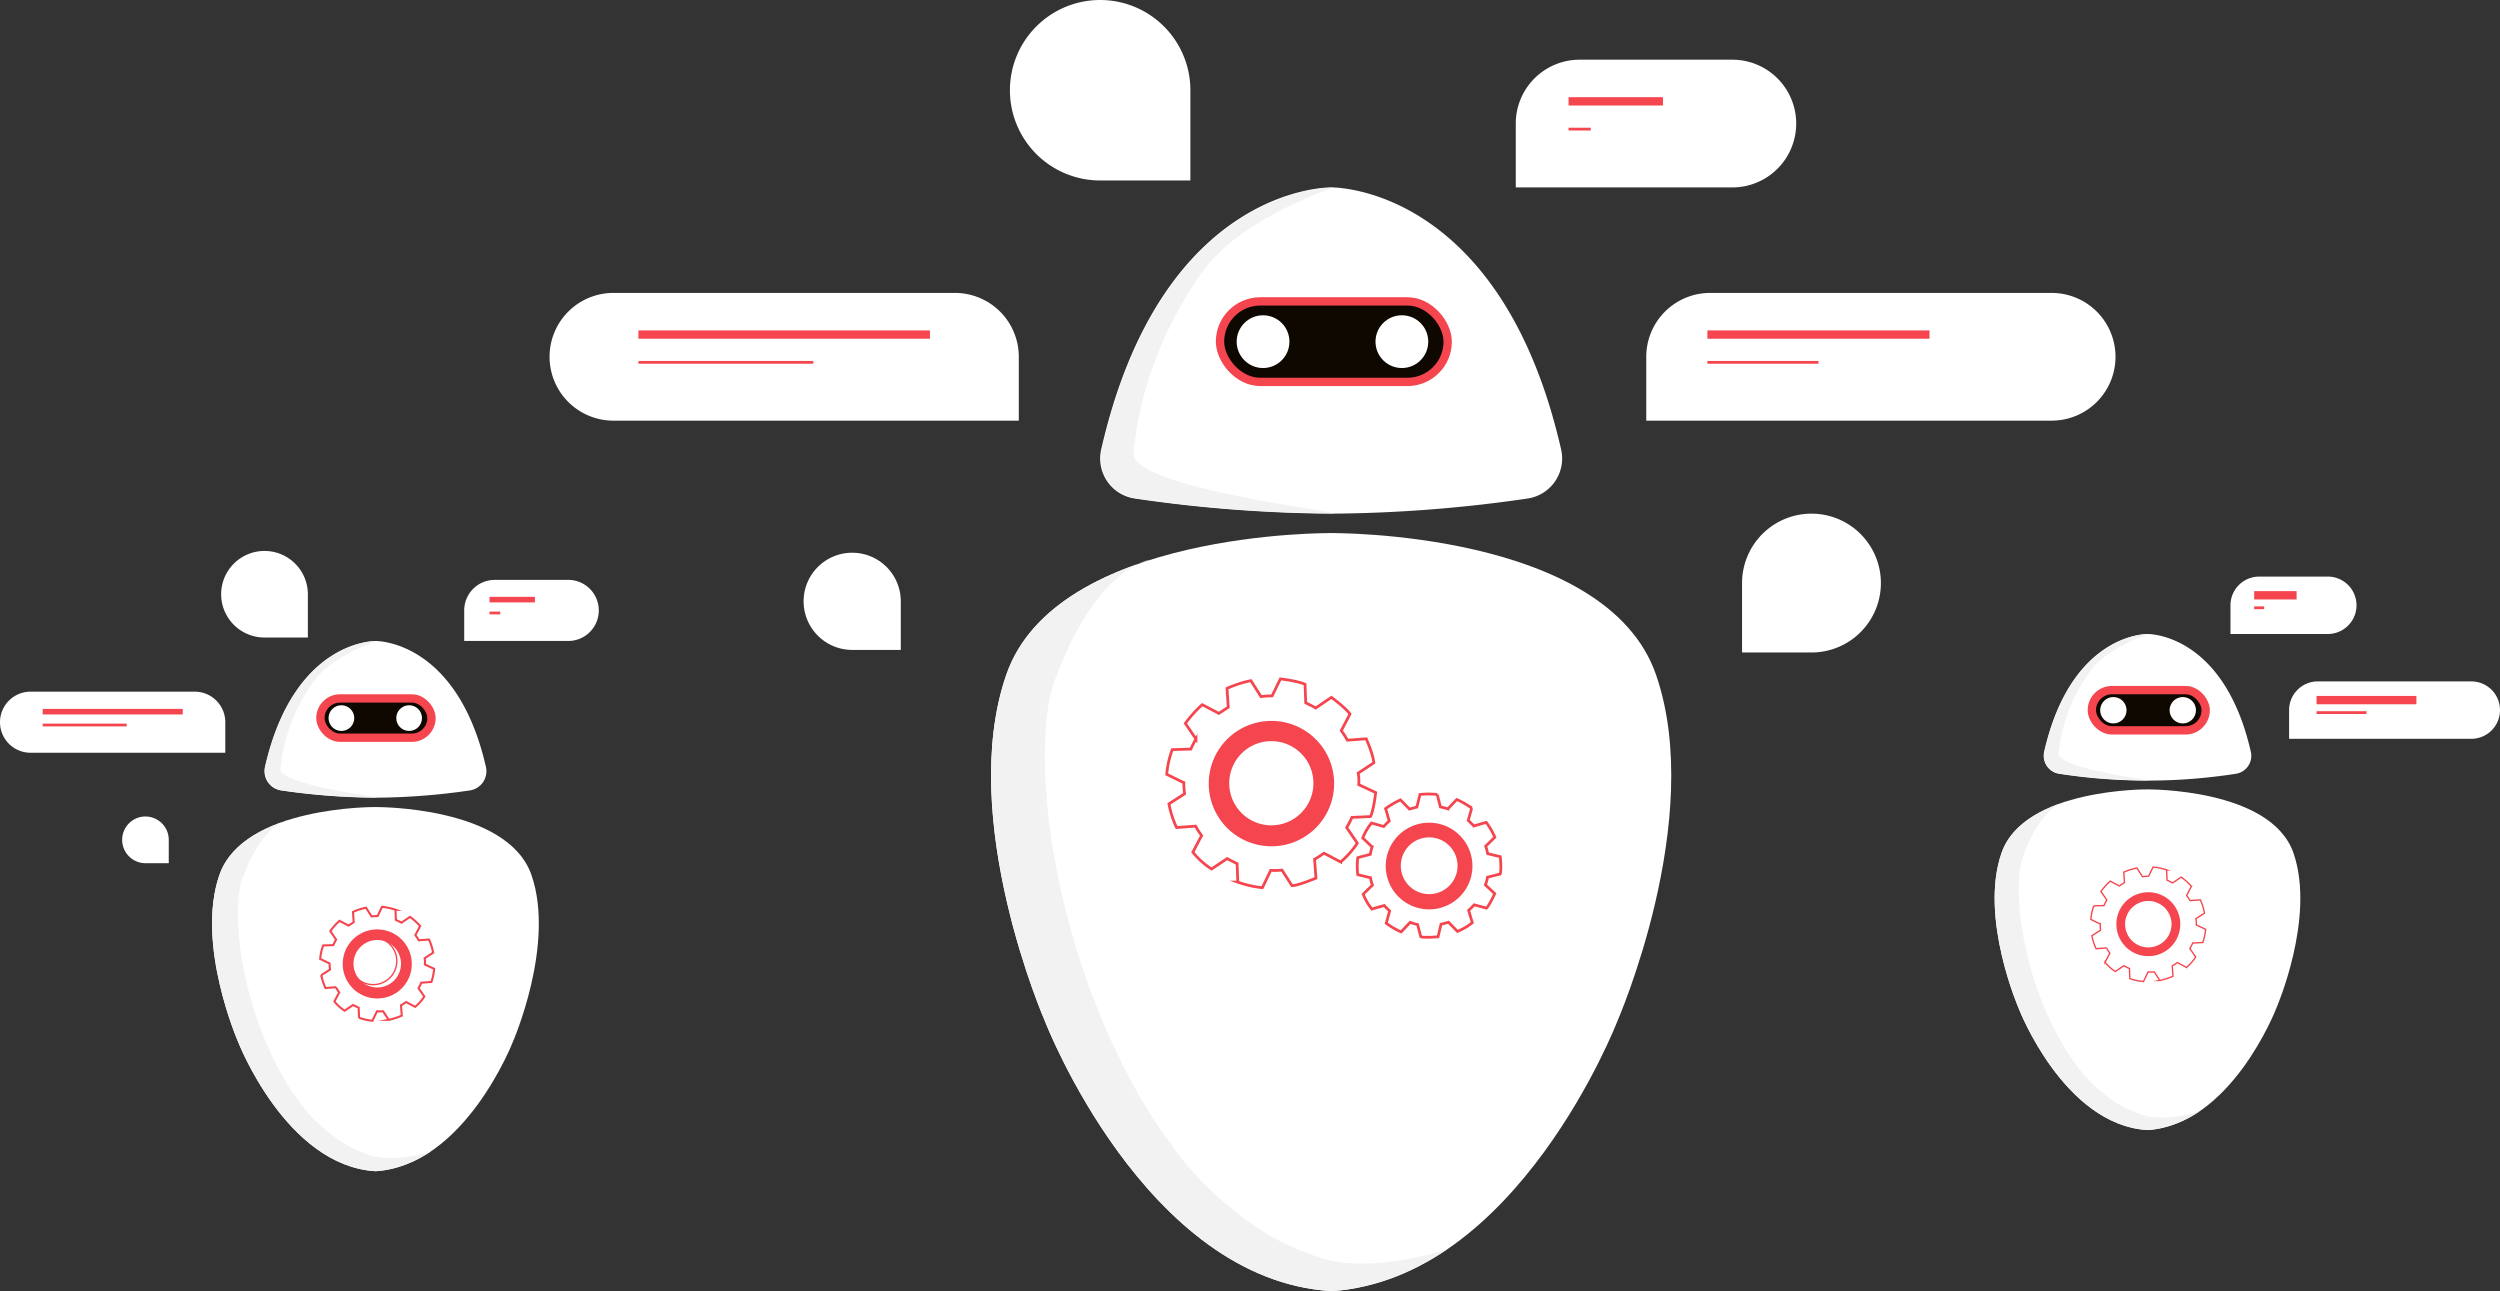 <svg xmlns="http://www.w3.org/2000/svg" viewBox="0 0 900.4 465"><rect x="0" y="0" width="900.4" height="465" fill="#333333" stroke="none"/><defs><style>.cls-1{fill:#fff;}.cls-2,.cls-3,.cls-5{fill:#0e0800;}.cls-2,.cls-3,.cls-5,.cls-6,.cls-8,.cls-9{stroke:#f5454e;stroke-miterlimit:10;}.cls-2{stroke-width:3px;}.cls-4{fill:#f2f2f2;}.cls-5{stroke-width:2px;}.cls-6,.cls-8,.cls-9{fill:none;}.cls-7{fill:#f5454e;}.cls-8{stroke-width:0.75px;}.cls-9{stroke-width:0.5px;}</style></defs><title>Asset 3</title><g id="Layer_2" data-name="Layer 2"><g id="Layer_1-2" data-name="Layer 1"><path id="Body" class="cls-1" d="M582.43,368s-36,93-103,97c-67-4-103-97-103-97s-32-73-14-125,117-51,117-51,99-1,117,51S582.43,368,582.43,368Z"/><path id="Head" class="cls-1" d="M550.18,179.55A507.55,507.55,0,0,1,479.43,185a507.42,507.42,0,0,1-70.75-5.45,14.56,14.56,0,0,1-12.08-17.64C418.39,66.3,479.43,67.5,479.43,67.5s61-1.2,82.83,94.41A14.58,14.58,0,0,1,550.18,179.55Z"/><path class="cls-1" d="M615.93,105.5h146a0,0,0,0,1,0,0v23a23,23,0,0,1-23,23h-123a23,23,0,0,1-23-23v0A23,23,0,0,1,615.93,105.5Z" transform="translate(1354.85 257) rotate(180)"/><path class="cls-1" d="M568.93,21.5h78a0,0,0,0,1,0,0v23a23,23,0,0,1-23,23h-55a23,23,0,0,1-23-23v0a23,23,0,0,1,23-23Z" transform="translate(1192.85 89) rotate(180)"/><path class="cls-1" d="M220.93,105.5h123a23,23,0,0,1,23,23v23a0,0,0,0,1,0,0h-146a23,23,0,0,1-23-23v0A23,23,0,0,1,220.93,105.5Z"/><path class="cls-1" d="M396.23,0h0a32.5,32.5,0,0,1,32.5,32.5V65a0,0,0,0,1,0,0h-32.5a32.5,32.5,0,0,1-32.5-32.5v0A32.5,32.5,0,0,1,396.23,0Z"/><path class="cls-1" d="M652.43,185h25a0,0,0,0,1,0,0v25a25,25,0,0,1-25,25h0a25,25,0,0,1-25-25v0A25,25,0,0,1,652.43,185Z" transform="translate(1304.85 420) rotate(-180)"/><path class="cls-1" d="M306.93,199.07h0a17.5,17.5,0,0,1,17.5,17.5v17.5a0,0,0,0,1,0,0h-17.5a17.5,17.5,0,0,1-17.5-17.5v0a17.5,17.5,0,0,1,17.5-17.5Z"/><line class="cls-2" x1="229.93" y1="120.5" x2="334.93" y2="120.5"/><line class="cls-2" x1="614.93" y1="120.5" x2="694.93" y2="120.5"/><line class="cls-3" x1="229.93" y1="130.5" x2="292.93" y2="130.5"/><line class="cls-3" x1="564.93" y1="46.5" x2="572.93" y2="46.5"/><line class="cls-2" x1="564.93" y1="36.5" x2="598.93" y2="36.5"/><line class="cls-3" x1="614.93" y1="130.5" x2="654.93" y2="130.5"/><path class="cls-4" d="M479.43,465c-67-4-103-97-103-97s-32-73-14-125c7.54-21.78,29.29-34.27,52-41.42,0,0-19.49,2-34.81,44.17-3.4,8.85-6.63,37.28,3.58,79.66s28.42,73.7,38.47,86.47c7.49,11.74,28.25,32.51,49.53,39.49,19.23,9.19,50.13-1.5,50.13-1.5C498.89,465,479.43,465,479.43,465Z"/><path class="cls-4" d="M479.67,184.9a505.76,505.76,0,0,1-70.75-5.46,14.57,14.57,0,0,1-12.08-17.64c21.8-95.61,83.35-94.2,83.35-94.2s-29.68,9.78-44.29,26.77c-5.49,6.38-13.53,19.4-19,33.19a131.89,131.89,0,0,0-8.68,35.62C407.19,175.91,487.37,184.9,479.67,184.9Z"/><path id="Body-2" data-name="Body" class="cls-1" d="M819.73,363.39S803.55,405.18,773.44,407c-30.11-1.8-46.29-43.59-46.29-43.59s-14.38-32.81-6.29-56.18,52.58-22.92,52.58-22.92,44.49-.45,52.58,22.92S819.73,363.39,819.73,363.39Z"/><path id="Head-2" data-name="Head" class="cls-1" d="M805.23,278.69a207.54,207.54,0,0,1-63.59,0,6.55,6.55,0,0,1-5.43-7.93c9.8-43,37.23-42.42,37.23-42.42s27.43-.54,37.22,42.42A6.54,6.54,0,0,1,805.23,278.69Z"/><path class="cls-1" d="M834.78,245.41H900.4a0,0,0,0,1,0,0v10.34a10.34,10.34,0,0,1-10.34,10.34H834.78a10.34,10.34,0,0,1-10.34-10.34v0a10.34,10.34,0,0,1,10.34-10.34Z" transform="translate(1724.84 511.5) rotate(-180)"/><path class="cls-1" d="M813.66,207.66h35.05a0,0,0,0,1,0,0V218a10.34,10.34,0,0,1-10.34,10.34H813.66A10.34,10.34,0,0,1,803.32,218v0a10.34,10.34,0,0,1,10.34-10.34Z" transform="translate(1652.04 436) rotate(-180)"/><line class="cls-2" x1="834.33" y1="252.15" x2="870.29" y2="252.15"/><line class="cls-3" x1="811.86" y1="218.9" x2="815.46" y2="218.9"/><line class="cls-2" x1="811.86" y1="214.4" x2="827.14" y2="214.4"/><line class="cls-3" x1="834.33" y1="256.65" x2="852.31" y2="256.65"/><path class="cls-4" d="M773.44,407c-30.11-1.8-46.29-43.59-46.29-43.59s-14.38-32.81-6.29-56.18c3.38-9.79,13.16-15.4,23.38-18.62,0,0-8.76.88-15.64,19.85-1.53,4-3,16.76,1.6,35.8S743,377.37,747.49,383.1c3.37,5.28,12.7,14.62,22.26,17.75,8.65,4.13,22.53-.67,22.53-.67C782.18,407,773.44,407,773.44,407Z"/><path class="cls-4" d="M773.55,281.1a226.81,226.81,0,0,1-31.8-2.46,6.55,6.55,0,0,1-5.43-7.92c9.8-43,37.46-42.34,37.46-42.34s-13.34,4.4-19.9,12a60,60,0,0,0-12.45,30.92C741,277.06,777,281.1,773.55,281.1Z"/><path id="Body-3" data-name="Body" class="cls-1" d="M184.72,375.22s-17.29,44.68-49.48,46.6c-32.19-1.92-49.49-46.6-49.49-46.6S70.38,340.15,79,315.17s56.21-24.5,56.21-24.5,47.56-.48,56.21,24.5S184.72,375.22,184.72,375.22Z"/><path id="Head-3" data-name="Head" class="cls-1" d="M169.23,284.68a243,243,0,0,1-34,2.62,242.89,242.89,0,0,1-34-2.62,7,7,0,0,1-5.81-8.47c10.48-45.93,39.8-45.35,39.8-45.35s29.32-.58,39.79,45.35A7,7,0,0,1,169.23,284.68Z"/><path class="cls-1" d="M178.23,208.76h37.47a0,0,0,0,1,0,0v11a11,11,0,0,1-11,11H178.23a11,11,0,0,1-11-11v0A11,11,0,0,1,178.23,208.76Z" transform="translate(382.89 439.61) rotate(180)"/><path class="cls-1" d="M11,249.11H70.14a11,11,0,0,1,11,11v11a0,0,0,0,1,0,0H11a11,11,0,0,1-11-11v0a11,11,0,0,1,11-11Z"/><path class="cls-1" d="M95.27,198.43h0A15.61,15.61,0,0,1,110.88,214v15.61a0,0,0,0,1,0,0H95.27A15.61,15.61,0,0,1,79.65,214v0A15.61,15.61,0,0,1,95.27,198.43Z"/><path class="cls-1" d="M52.37,294.07h0a8.41,8.41,0,0,1,8.41,8.41v8.41a0,0,0,0,1,0,0H52.37A8.41,8.41,0,0,1,44,302.47v0a8.41,8.41,0,0,1,8.41-8.41Z"/><line class="cls-5" x1="15.37" y1="256.32" x2="65.82" y2="256.32"/><line class="cls-3" x1="15.37" y1="261.12" x2="45.64" y2="261.12"/><line class="cls-3" x1="176.31" y1="220.77" x2="180.16" y2="220.77"/><line class="cls-5" x1="176.31" y1="215.96" x2="192.65" y2="215.96"/><path class="cls-4" d="M135.24,421.82c-32.19-1.92-49.49-46.6-49.49-46.6S70.38,340.15,79,315.17c3.62-10.47,14.07-16.46,25-19.9,0,0-9.37.94-16.73,21.22-1.63,4.25-3.18,17.91,1.72,38.27s13.66,35.41,18.48,41.54c3.6,5.64,13.58,15.62,23.8,19,9.24,4.42,24.08-.72,24.08-.72C144.59,421.82,135.24,421.82,135.24,421.82Z"/><path class="cls-4" d="M135.36,287.25a244.69,244.69,0,0,1-34-2.61,7,7,0,0,1-5.81-8.48c10.48-45.93,40-45.25,40-45.25s-14.25,4.69-21.27,12.85A64.19,64.19,0,0,0,101,276.82C100.53,282.94,139.06,287.25,135.36,287.25Z"/><rect class="cls-2" x="439.4" y="108.55" width="82" height="29" rx="14.5"/><circle class="cls-1" cx="454.9" cy="123.05" r="9.5"/><circle class="cls-1" cx="504.9" cy="123.05" r="9.5"/><rect class="cls-2" x="753.4" y="248.55" width="41" height="14.5" rx="7.25"/><circle class="cls-1" cx="761.15" cy="255.8" r="4.75"/><circle class="cls-1" cx="786.15" cy="255.8" r="4.75"/><rect class="cls-2" x="115.4" y="251.55" width="40" height="14.15" rx="7.07"/><circle class="cls-1" cx="122.96" cy="258.63" r="4.63"/><circle class="cls-1" cx="147.35" cy="258.63" r="4.63"/><path class="cls-6" d="M493.6,294.09c1.15-2.21,1.87-8.64,1.87-8.64l-6.1-2.85a16,16,0,0,0-.2-4.15l5.62-3.7c-.19-2.94-2.73-8.67-2.73-8.67l-6.79.51a28.07,28.07,0,0,0-2.2-3.43l3.14-6c-1.82-2.48-6.71-6-6.71-6L473.87,255c-.34-.32-3.6-1.86-3.6-1.86l-.25-6.71c-3-1.26-8.86-1.92-8.86-1.92l-3,6.13a32.71,32.71,0,0,0-4,.25l-3.64-5.75a41.41,41.41,0,0,0-8.61,2.8l.46,6.8c-.6.36-3.38,2.2-3.38,2.2l-6-3.15a44.77,44.77,0,0,0-6.07,6.75l3.82,5.61a39.47,39.47,0,0,0-1.85,3.64l-6.67.19a32.14,32.14,0,0,0-2,8.91l6.13,3a32.32,32.32,0,0,0,.29,4L421,289.53a36.32,36.32,0,0,0,2.75,8.52l6.86-.51a21.85,21.85,0,0,0,2.17,3.38l-3.16,6a27.48,27.48,0,0,0,6.74,6.06l5.61-3.76c.32.22,3.59,1.85,3.59,1.85l.25,6.64a38,38,0,0,0,8.85,2l3-6.25a23.79,23.79,0,0,0,4.05-.09l3.61,5.62c2.13,0,8.64-2.72,8.64-2.72l-.51-6.81c.81-.38,3.4-2.17,3.4-2.17l6,3.15a31.34,31.34,0,0,0,6-6.77L485,298.05a32.32,32.32,0,0,0,1.92-3.66ZM457.89,304.3A22.08,22.08,0,1,1,480,282.22,22.07,22.07,0,0,1,457.89,304.3Z"/><path class="cls-7" d="M457.89,260.15A22.08,22.08,0,1,0,480,282.22,22.07,22.07,0,0,0,457.89,260.15Zm0,37.58a15.65,15.65,0,1,1,15.65-15.65A15.66,15.66,0,0,1,457.89,297.73Z"/><path class="cls-6" d="M473.54,282.08a15.66,15.66,0,1,1-15.65-15.65A15.65,15.65,0,0,1,473.54,282.08Z"/><path class="cls-6" d="M540.33,314.77c.49-2,0-6.23,0-6.23l-4.53-1.09a18.69,18.69,0,0,0-.71-2.69l3.29-3.23a27.77,27.77,0,0,0-3.1-5.35l-4.48,1.31c-.15-.27-2-2-2-2l1.24-4.43a29.71,29.71,0,0,0-5.37-3.11l-3.22,3.37a22.4,22.4,0,0,0-2.66-.68l-1.17-4.5a28.39,28.39,0,0,0-6.19,0l-1.13,4.53c-.46.11-2.67.73-2.67.73l-3.23-3.31a30.54,30.54,0,0,0-5.36,3.13l1.31,4.46a25.39,25.39,0,0,0-2,2l-4.39-1.27a22,22,0,0,0-3.16,5.39l3.37,3.22a22,22,0,0,0-.65,2.68l-4.5,1.19a24.82,24.82,0,0,0,0,6.13l4.58,1.11a14.3,14.3,0,0,0,.7,2.66l-3.32,3.24a19,19,0,0,0,3.12,5.37l4.45-1.28c.16.22,1.95,2,1.95,2l-1.23,4.38a25.52,25.52,0,0,0,5.36,3.13l3.25-3.45a16.23,16.23,0,0,0,2.66.79l1.18,4.42c1.39.42,6.2,0,6.2,0l1.09-4.54c.61-.08,2.68-.7,2.68-.7l3.22,3.3a21.66,21.66,0,0,0,5.36-3.14l-1.33-4.44a22.54,22.54,0,0,0,2-2l4.41,1.2c1.22-1.2,3-5.23,3-5.23l-3.38-3.14a10.75,10.75,0,0,0,.75-2.75Zm-11.24,1.76a15.11,15.11,0,1,1-9.75-19A15.11,15.11,0,0,1,529.09,316.53Z"/><path class="cls-7" d="M519.34,297.51a15.12,15.12,0,1,0,9.75,19A15.11,15.11,0,0,0,519.34,297.51Zm5.6,17.58A10.72,10.72,0,1,1,518,301.6,10.73,10.73,0,0,1,524.94,315.09Z"/><path class="cls-6" d="M524.94,315.09A10.72,10.72,0,1,1,518,301.6,10.73,10.73,0,0,1,524.94,315.09Z"/><path class="cls-8" d="M155.38,353.66a21.33,21.33,0,0,0,1-4.72l-3.34-1.56a8.48,8.48,0,0,0-.11-2.26l3.07-2a20.31,20.31,0,0,0-1.49-4.74l-3.7.28a15.45,15.45,0,0,0-1.21-1.87l1.72-3.26a22.35,22.35,0,0,0-3.66-3.3l-3.08,2.09c-.19-.17-2-1-2-1l-.14-3.67a24.21,24.21,0,0,0-4.84-1.05L136,329.93a15.8,15.8,0,0,0-2.18.12l-2-3.13a22.23,22.23,0,0,0-4.69,1.53l.25,3.7-1.85,1.21-3.26-1.72a24.71,24.71,0,0,0-3.31,3.69l2.09,3.06a20.94,20.94,0,0,0-1,2l-3.65.12a17.41,17.41,0,0,0-1.08,4.85L118.7,347a17.31,17.31,0,0,0,.16,2.2l-3.13,2a20,20,0,0,0,1.5,4.65l3.76-.29a11.09,11.09,0,0,0,1.18,1.85l-1.73,3.28a15.19,15.19,0,0,0,3.68,3.32l3.06-2.06c.18.11,2,1,2,1l.13,3.61a20.14,20.14,0,0,0,4.83,1.07l1.63-3.41a12.62,12.62,0,0,0,2.21,0l2,3.07a24.81,24.81,0,0,0,4.72-1.49l-.28-3.72c.45-.21,1.86-1.18,1.86-1.18l3.25,1.72a17.18,17.18,0,0,0,3.3-3.7l-2.09-3a18.17,18.17,0,0,0,1-2Zm-19.51,5.57a12.06,12.06,0,1,1,12.06-12.05A12,12,0,0,1,135.87,359.23Z"/><path class="cls-7" d="M135.87,335.12a12.06,12.06,0,1,0,12.06,12.06A12.05,12.05,0,0,0,135.87,335.12Zm0,20.53a8.55,8.55,0,1,1,8.55-8.55A8.55,8.55,0,0,1,135.87,355.65Z"/><circle class="cls-9" cx="135.87" cy="347.1" r="8.55" transform="matrix(0.92, -0.38, 0.38, 0.92, -122.49, 78.42)"/><path class="cls-9" d="M793.37,339.46a21.36,21.36,0,0,0,1-4.76L791,333.13a8.52,8.52,0,0,0-.11-2.26l3.09-2a20.55,20.55,0,0,0-1.5-4.77l-3.73.27a16.1,16.1,0,0,0-1.22-1.87l1.73-3.28a22.3,22.3,0,0,0-3.67-3.32l-3.11,2.1c-.19-.17-2-1-2-1l-.15-3.69a24,24,0,0,0-4.86-1.06l-1.64,3.37a19.28,19.28,0,0,0-2.2.13l-2-3.14a21.86,21.86,0,0,0-4.73,1.53l.25,3.74c-.32.19-1.86,1.2-1.86,1.2l-3.28-1.73a24.59,24.59,0,0,0-3.34,3.71l2.11,3.09a20.71,20.71,0,0,0-1,2l-3.66.1a17.7,17.7,0,0,0-1.08,4.89l3.37,1.64a20.58,20.58,0,0,0,.14,2.22l-3.13,2a19.34,19.34,0,0,0,1.51,4.69l3.76-.28a12.43,12.43,0,0,0,1.2,1.86l-1.74,3.29a15.31,15.31,0,0,0,3.7,3.34l3.09-2.08c.18.14,2,1,2,1l.14,3.65A20.66,20.66,0,0,0,772,353.5l1.64-3.42a13.52,13.52,0,0,0,2.23-.06l2,3.09a24.53,24.53,0,0,0,4.75-1.49l-.28-3.75c.44-.21,1.86-1.19,1.86-1.19l3.28,1.73a17.19,17.19,0,0,0,3.32-3.72l-2.11-3.06a19.75,19.75,0,0,0,1.06-2Zm-19.63,4.66A11.26,11.26,0,1,1,785,332.86,11.26,11.26,0,0,1,773.74,344.12Z"/><path class="cls-7" d="M773.74,321.6A11.26,11.26,0,1,0,785,332.86,11.25,11.25,0,0,0,773.74,321.6Zm0,19.85a8.6,8.6,0,1,1,8.61-8.59A8.6,8.6,0,0,1,773.74,341.45Z"/><path class="cls-9" d="M782.35,332.86a8.61,8.61,0,1,1-8.61-8.61A8.6,8.6,0,0,1,782.35,332.86Z"/></g></g></svg>